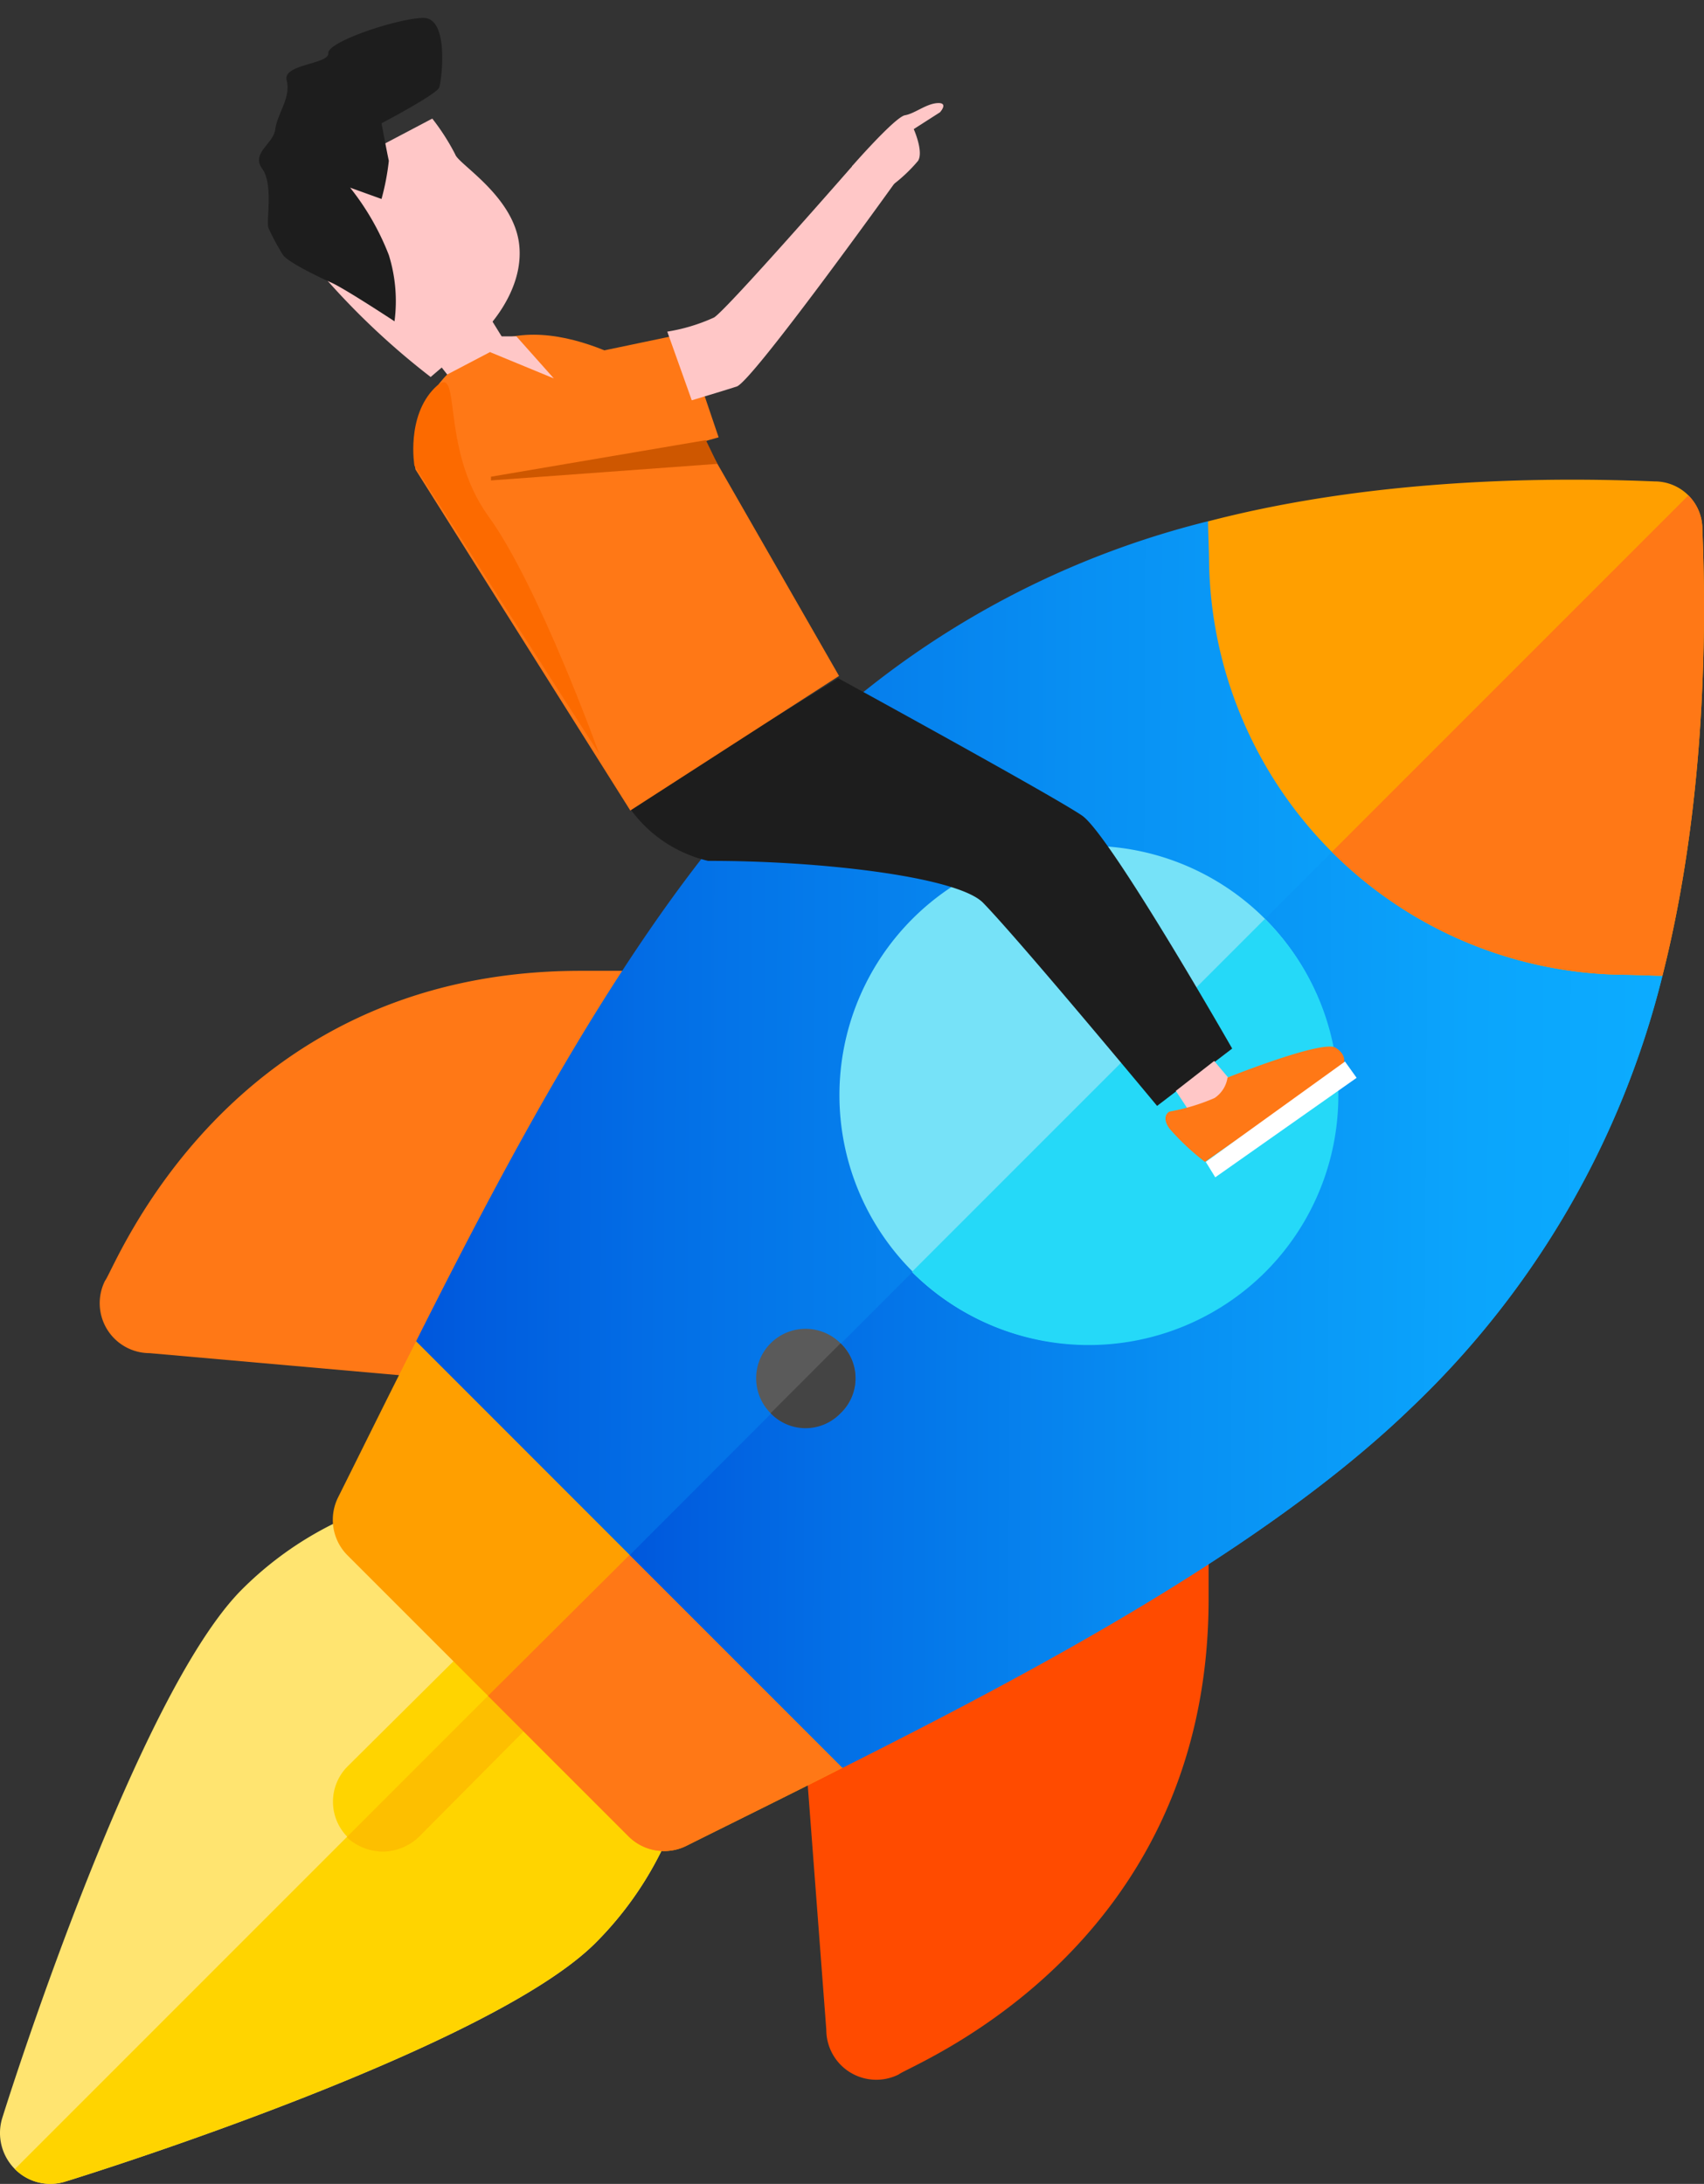 <svg xmlns="http://www.w3.org/2000/svg" xmlns:xlink="http://www.w3.org/1999/xlink" width="157.726" height="202.132" viewBox="0 0 157.726 202.132">
  <rect x="0" y="0" width="157.726" height="202.132" fill="#333333" stroke="none"/>
  <defs>
    <linearGradient id="linear-gradient" y1="0.466" x2="1" y2="0.471" gradientUnits="objectBoundingBox">
      <stop offset="0" stop-color="#0057dc"/>
      <stop offset="0.202" stop-color="#036fe6"/>
      <stop offset="0.537" stop-color="#0890f3"/>
      <stop offset="0.815" stop-color="#0ba5fc"/>
      <stop offset="1" stop-color="#0cacff"/>
    </linearGradient>
  </defs>
  <g id="rocket" transform="translate(-108.419 -250.601)">
    <g id="Group_70" data-name="Group 70" transform="translate(0 86)">
      <g id="launch" transform="translate(108.407 209)">
        <path id="Path_122" data-name="Path 122" d="M63.486,332.792A32.085,32.085,0,0,1,55.074,347.4c-9.614,9.521-45.18,20.869-49.155,22.071a4.616,4.616,0,0,1-4.529-1.2,4.726,4.726,0,0,1-1.2-4.622c1.2-3.882,12.641-39.357,22.162-48.97a32.093,32.093,0,0,1,14.605-8.412l13.219,13.219Z" transform="translate(0 -211.911)" fill="#ffe470"/>
        <g id="Group_67" data-name="Group 67" transform="translate(1.39 104.704)">
          <path id="Path_123" data-name="Path 123" d="M53.271,349.172l13.311,13.31a32.085,32.085,0,0,1-8.412,14.605c-9.614,9.521-45.18,20.869-49.155,22.071a4.616,4.616,0,0,1-4.529-1.2Z" transform="translate(-4.486 -346.305)" fill="#ffd400"/>
          <path id="Path_124" data-name="Path 124" d="M120.969,347.725l-13.034,13.126a4.964,4.964,0,0,1-3.235,1.294,5.017,5.017,0,0,1-3.328-1.294v-.092a4.631,4.631,0,0,1,0-6.47L114.5,341.254a4.361,4.361,0,0,1,6.378,0h.092A4.469,4.469,0,0,1,120.969,347.725Z" transform="translate(-70.612 -339.867)" fill="#ffd400"/>
        </g>
        <path id="Path_125" data-name="Path 125" d="M123.927,344.369a4.468,4.468,0,0,1,0,6.471l-13.034,13.126a4.964,4.964,0,0,1-3.235,1.294,5.016,5.016,0,0,1-3.328-1.294v-.092l19.5-19.5Z" transform="translate(-72.18 -238.278)" fill="#fdbf00"/>
        <path id="Path_126" data-name="Path 126" d="M74.479,147.548c-32.826,0-43.185,27.752-44.016,28.679a4.624,4.624,0,0,0,4.125,6.707l29.862,2.64,15.721-38.027H74.479Z" transform="translate(-20.726 -102.092)" fill="#ff7816"/>
        <path id="Path_127" data-name="Path 127" d="M241.013,333.831l2.239,29.514a4.627,4.627,0,0,0,6.707,4.125c.925-.829,28.679-11.386,28.679-44.016v-5.692Z" transform="translate(-166.755 -219.869)" fill="#ff4b00"/>
        <path id="Path_128" data-name="Path 128" d="M147.168,296.62c-4.9,2.5-9.8,4.9-14.42,7.21a4.655,4.655,0,0,1-5.362-.832l-26.067-26.067a4.653,4.653,0,0,1-.831-5.361c2.311-4.622,4.714-9.521,7.21-14.42,1.479-2.866,12.2,3.513,13.681.555l25.235,25.235C143.655,284.418,150.034,295.141,147.168,296.62Z" transform="translate(-69.169 -177.403)" fill="#ff9f00"/>
        <path id="Path_129" data-name="Path 129" d="M179.452,328.015c-4.9,2.5-9.8,4.9-14.42,7.21a4.655,4.655,0,0,1-5.362-.832L146.637,321.36l19.689-19.6L178.9,314.335C175.94,315.813,182.318,326.536,179.452,328.015Z" transform="translate(-101.454 -208.798)" fill="#ff7816"/>
        <path id="Path_130" data-name="Path 130" d="M240.395,54.572A82.5,82.5,0,0,1,217.1,94.6c-13.588,13.126-35.311,24.588-52.6,33.277l-19.689-19.689L125.032,88.4c8.689-17.286,20.152-39.1,33.278-52.6a82.5,82.5,0,0,1,40.026-23.295l9.336,3.42a30.019,30.019,0,0,0,8.689,20.613,30.019,30.019,0,0,0,20.614,8.689Z" transform="translate(-86.505 -8.658)" fill="url(#linear-gradient)"/>
        <path id="Path_131" data-name="Path 131" d="M284.824,108.552a82.5,82.5,0,0,1-23.295,40.026c-13.588,13.126-35.311,24.588-52.6,33.277l-19.689-19.689L260.79,90.526A30.019,30.019,0,0,0,281.4,99.215Z" transform="translate(-130.934 -62.637)" fill="url(#linear-gradient)"/>
        <path id="Path_132" data-name="Path 132" d="M291.685,116.83a23.073,23.073,0,1,0-32.63,32.631v.092a23.106,23.106,0,0,0,32.63-32.723Z" transform="translate(-174.585 -76.185)" fill="#76e2f8"/>
        <path id="Path_133" data-name="Path 133" d="M405.034,45.914c-.74,0-2.866-.092-3.605-.092A38.828,38.828,0,0,1,363.068,7.461c0-.74-.092-2.866-.092-3.605C376.1.435,390.8-.4,404.3.158A4.418,4.418,0,0,1,408.733,4.6C409.286,18.09,408.362,32.788,405.034,45.914Z" transform="translate(-251.144)" fill="#ff9f00"/>
        <path id="Path_134" data-name="Path 134" d="M234.907,262.812a4.575,4.575,0,1,1,0-6.471A4.468,4.468,0,0,1,234.907,262.812Z" transform="translate(-157.094 -176.41)" fill="#5a5a5a"/>
        <path id="Path_135" data-name="Path 135" d="M430.778,49.175c-.74,0-2.866-.092-3.605-.092a38.776,38.776,0,0,1-26.992-11.369l33-33a4.4,4.4,0,0,1,1.294,3.143C435.029,21.351,434.105,36.049,430.778,49.175Z" transform="translate(-276.888 -3.261)" fill="#ff7816"/>
        <path id="Path_136" data-name="Path 136" d="M306.789,164.656a23.154,23.154,0,0,1-32.63,0v-.092l32.63-32.631A23.1,23.1,0,0,1,306.789,164.656Z" transform="translate(-189.69 -91.288)" fill="#25d9f8"/>
        <path id="Path_137" data-name="Path 137" d="M238.021,265.926a4.468,4.468,0,0,1-6.47,0l6.47-6.471A4.468,4.468,0,0,1,238.021,265.926Z" transform="translate(-160.208 -179.524)" fill="#444"/>
      </g>
      <path id="Path_114" data-name="Path 114" d="M3009.66,3936.337a12.372,12.372,0,0,0,7.305,4.945c10.4-.028,23.125,1.476,25.457,3.884,3.5,3.61,16.1,18.793,16.1,18.793l6.95-5.308s-11.295-19.775-13.888-21.558-22.584-12.721-22.584-12.721Z" transform="translate(-2843 -3697)" fill="#1d1d1d"/>
      <path id="Union_1" data-name="Union 1" d="M-2849.738-3680.442s-1.482-6.653,5.886-11.137c3.607-2.2,8.029-1.338,11.6.11l7.326-1.531,3.247,9.581-1.306.372,12.452,21.712-19.32,12.458Z" transform="translate(2996.615 3888.496)" fill="#ff7816"/>
      <path id="Path_117" data-name="Path 117" d="M2995.441,3888.333s3.582-3.9,2.76-8.33-6.126-7.008-6.48-7.891a20.721,20.721,0,0,0-2.354-3.163l-10.544,6.536s-4.971,2.055.746,7.923a69.453,69.453,0,0,0,11.32,9.4Z" transform="matrix(0.998, 0.07, -0.07, 0.998, -2564.13, -3894.89)" fill="#ffc7c7"/>
      <path id="Path_118" data-name="Path 118" d="M2986.318,3872.047s4.763-3.291,4.9-3.946.17-6.594-2.3-6.2-8.487,3.28-8.281,4.308-4.114,1.5-3.512,2.98-.5,3.211-.5,4.6-1.984,2.46-.749,3.786.924,4.9,1.246,5.379a21.066,21.066,0,0,0,1.634,2.309c.56.6,3.428,1.587,4.745,1.987s6.245,2.843,6.245,2.843a14.338,14.338,0,0,0-1.269-6.023,23.76,23.76,0,0,0-4.318-5.755l3.013.686a22.441,22.441,0,0,0,.242-3.591C2987.25,3874.975,2986.318,3872.047,2986.318,3872.047Z" transform="translate(-2348.442 -4031.115) rotate(7)" fill="#1d1d1d"/>
      <path id="Path_120" data-name="Path 120" d="M3027.024,3888.951a16.81,16.81,0,0,0,4.289-1.464c1.2-.818,12.343-14.512,12.343-14.512l3.918,1.509s-12.518,18.806-13.947,19.321-4.115,1.42-4.115,1.42Z" transform="matrix(0.999, 0.035, -0.035, 0.999, -2717.7, -3795.712)" fill="#ffc7c7"/>
      <path id="Path_138" data-name="Path 138" d="M2994.814,3895.264l-3.493-4.441,5.193-4.491,3.752,6.075Z" transform="translate(-2845 -3696)" fill="#ffc7c7"/>
      <path id="Path_139" data-name="Path 139" d="M220.807,262.8l1.993,2.366-3.844,2.98-1.7-2.578Z" fill="#ffc7c7"/>
      <path id="Path_140" data-name="Path 140" d="M222.042,264.337s8.782-3.518,10-2.763.687,1.674.687,1.674l-12.778,8.89a22.52,22.52,0,0,1-3.289-3.085c-.822-1.163,0-1.566,0-1.566a18.722,18.722,0,0,0,4.175-1.255A2.762,2.762,0,0,0,222.042,264.337Z" fill="#ff7816"/>
      <path id="Path_141" data-name="Path 141" d="M220.028,272.138l.878,1.43,13.085-9.208-1.077-1.506Z" fill="#fff"/>
      <path id="Path_157" data-name="Path 157" d="M3251.677,3990.07s3.821-4.7,4.739-4.892,1.914-1.133,2.971-1.23.258.843.258.843l-2.375,1.641s1,2.041.507,2.917a14.434,14.434,0,0,1-2.454,2.46Z" transform="matrix(0.999, 0.035, -0.035, 0.999, -2921.491, -3919.9)" fill="#ffc7c7"/>
      <path id="Path_249" data-name="Path 249" d="M148.658,200.5c2.663-2.663.309,5.445,4.976,11.891s10.26,22.009,10.26,22.009l-17.115-26.7S146,203.163,148.658,200.5Z" fill="#fc6a00"/>
    </g>
    <path id="Path_248" data-name="Path 248" d="M153.8,255.2l5.883,2.427-3.465-3.893H153.8Z" transform="translate(0 28)" fill="#ffc7c7"/>
    <path id="Path_250" data-name="Path 250" d="M3207.865,3991.722l19.893-3.381,1.061,2.192-20.954,1.534Z" transform="translate(-3054 -3697)" fill="#ce5700"/>
  </g>
</svg>

